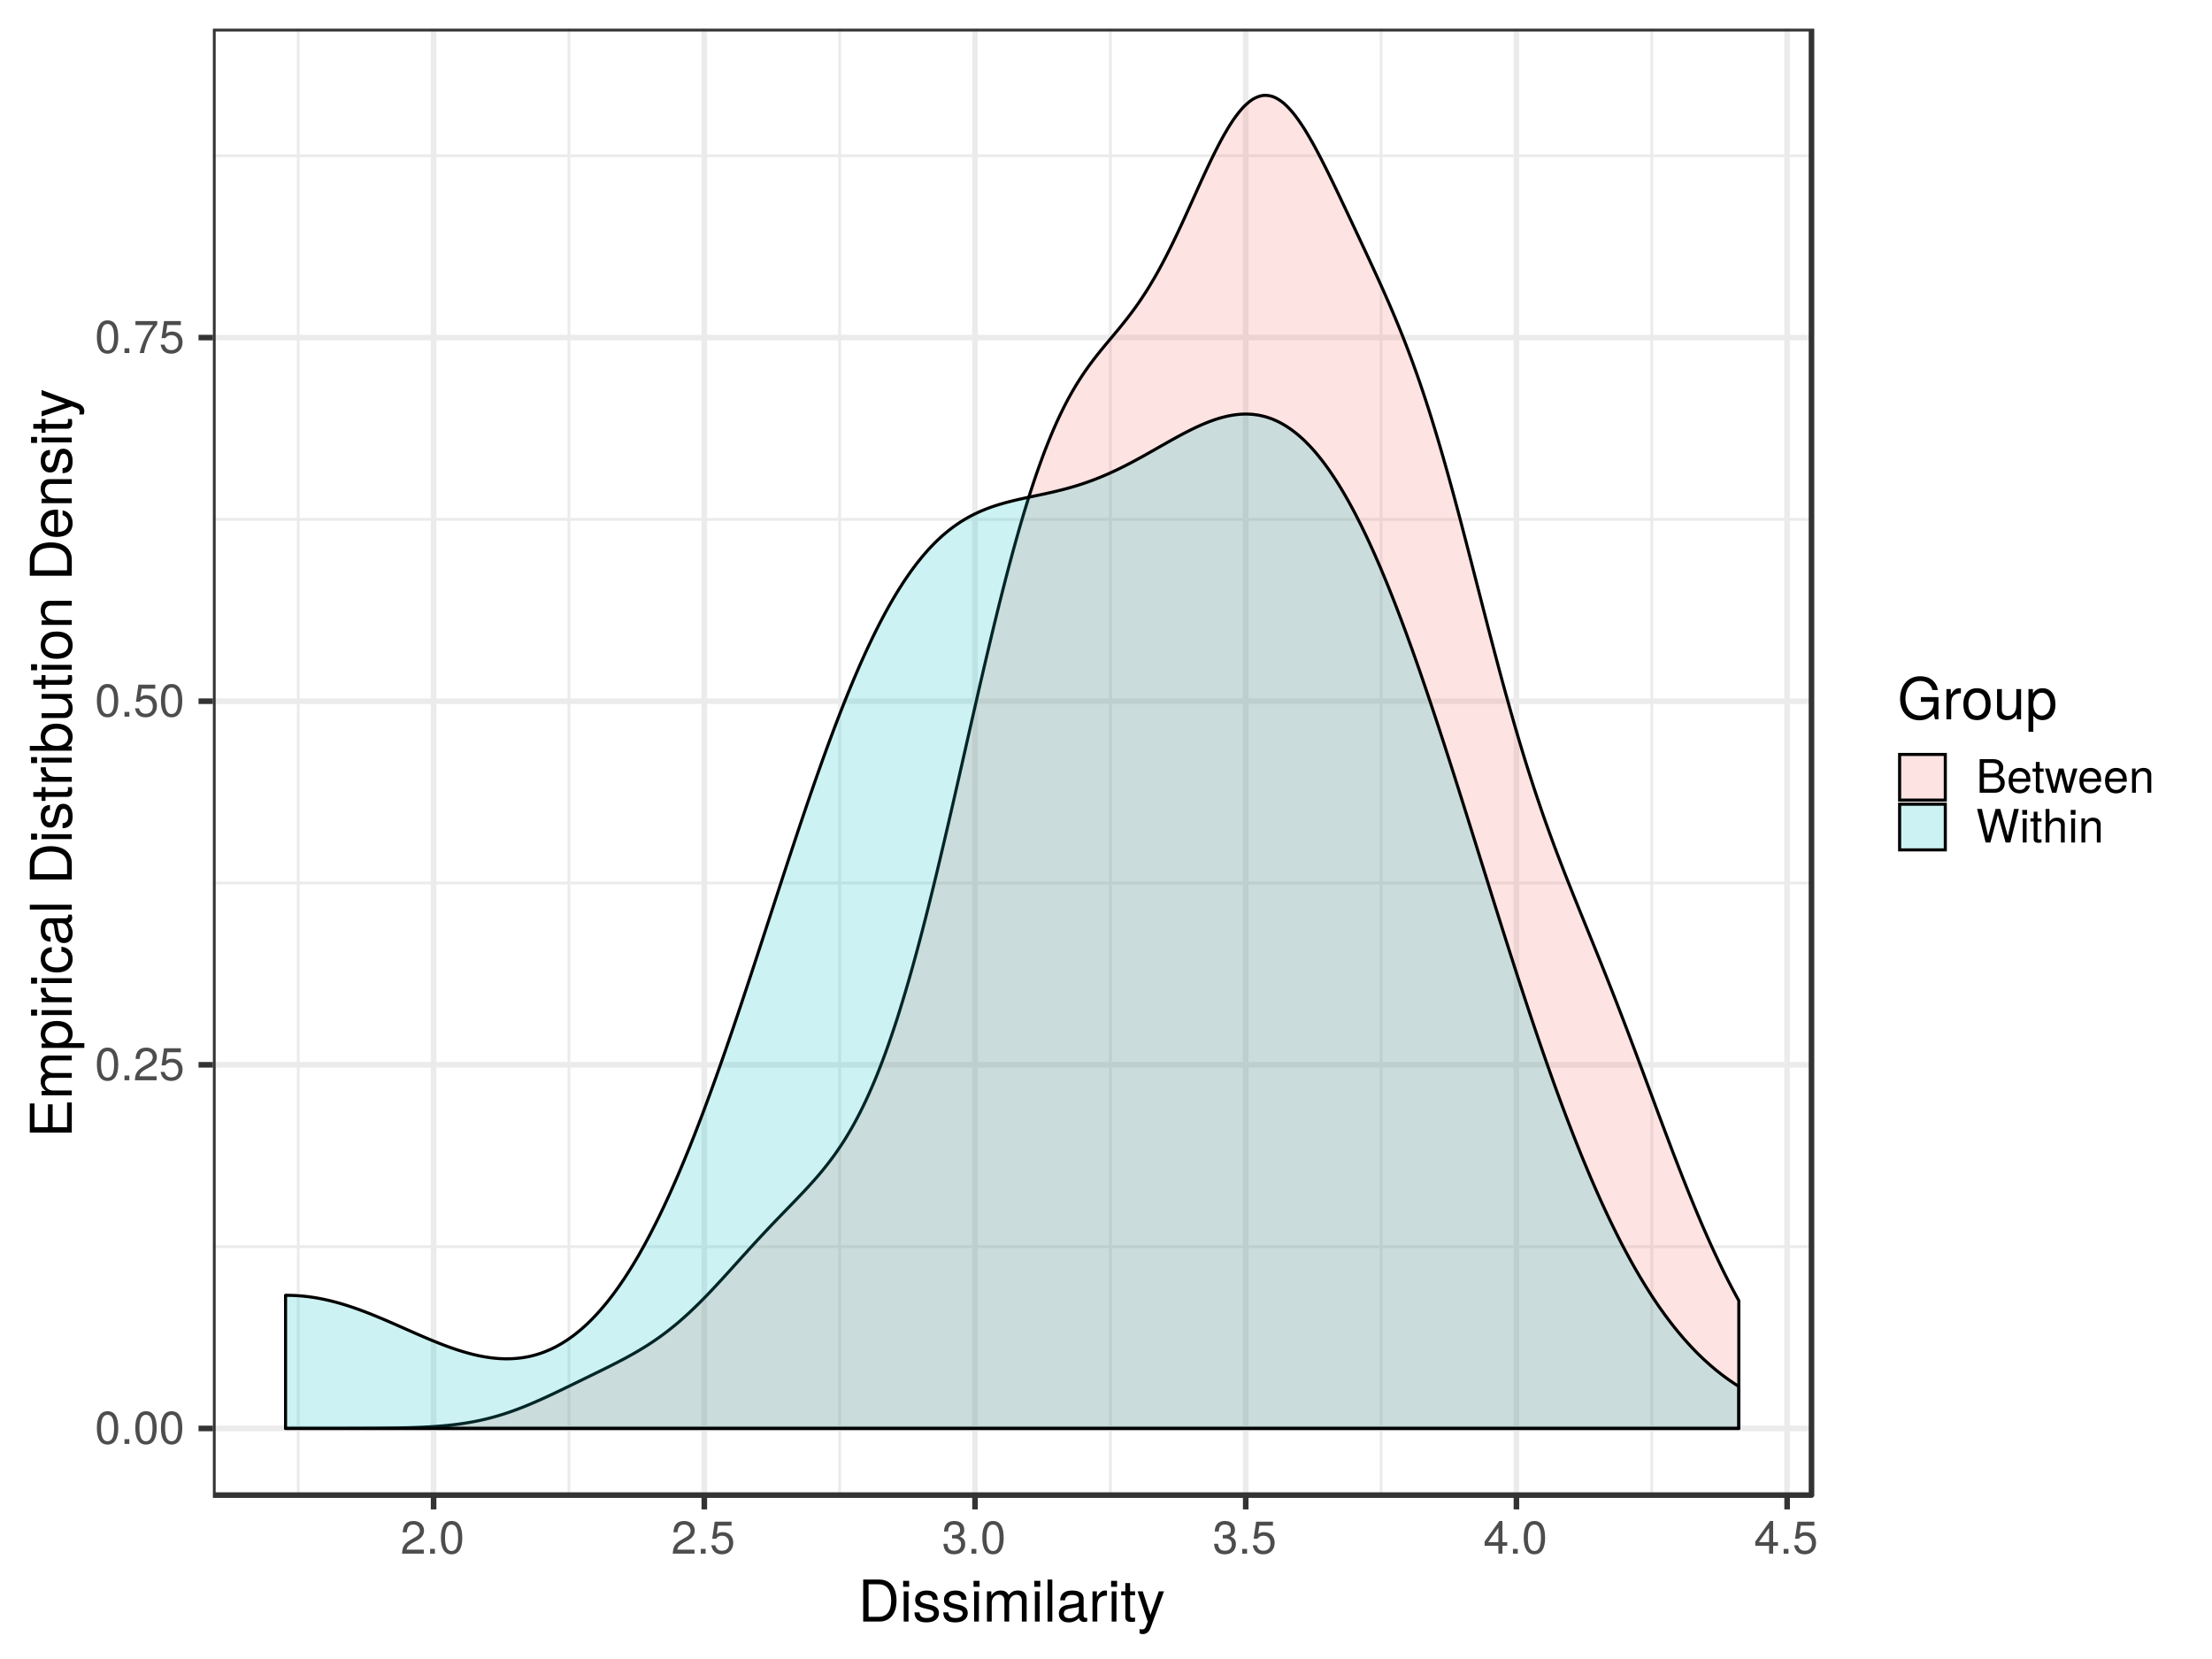 <?xml version="1.0" encoding="UTF-8"?>
<svg xmlns="http://www.w3.org/2000/svg" xmlns:xlink="http://www.w3.org/1999/xlink" width="768pt" height="576pt" viewBox="0 0 768 576" version="1.1">
<defs>
<g>
<symbol overflow="visible" id="glyph0-0">
<path style="stroke:none;" d=""/>
</symbol>
<symbol overflow="visible" id="glyph0-1">
<path style="stroke:none;" d="M 8.109 -5.453 C 8.109 -9.391 6.859 -11.344 4.406 -11.344 C 1.953 -11.344 0.688 -9.359 0.688 -5.547 C 0.688 -1.734 1.969 0.234 4.406 0.234 C 6.797 0.234 8.109 -1.734 8.109 -5.453 Z M 6.672 -5.578 C 6.672 -2.375 5.938 -0.922 4.375 -0.922 C 2.875 -0.922 2.125 -2.438 2.125 -5.531 C 2.125 -8.641 2.875 -10.094 4.406 -10.094 C 5.922 -10.094 6.672 -8.625 6.672 -5.578 Z M 6.672 -5.578 "/>
</symbol>
<symbol overflow="visible" id="glyph0-2">
<path style="stroke:none;" d="M 3.062 0 L 3.062 -1.656 L 1.391 -1.656 L 1.391 0 Z M 3.062 0 "/>
</symbol>
<symbol overflow="visible" id="glyph0-3">
<path style="stroke:none;" d="M 8.172 -8.016 C 8.172 -9.938 6.688 -11.344 4.547 -11.344 C 2.219 -11.344 0.875 -10.156 0.797 -7.406 L 2.203 -7.406 C 2.312 -9.312 3.109 -10.109 4.5 -10.109 C 5.781 -10.109 6.734 -9.203 6.734 -7.984 C 6.734 -7.094 6.203 -6.312 5.203 -5.75 L 3.734 -4.906 C 1.359 -3.562 0.672 -2.5 0.547 0 L 8.094 0 L 8.094 -1.391 L 2.125 -1.391 C 2.266 -2.312 2.781 -2.906 4.172 -3.734 L 5.781 -4.594 C 7.359 -5.438 8.172 -6.625 8.172 -8.016 Z M 8.172 -8.016 "/>
</symbol>
<symbol overflow="visible" id="glyph0-4">
<path style="stroke:none;" d="M 8.203 -3.766 C 8.203 -6 6.719 -7.469 4.547 -7.469 C 3.75 -7.469 3.109 -7.266 2.453 -6.781 L 2.891 -9.719 L 7.609 -9.719 L 7.609 -11.109 L 1.766 -11.109 L 0.906 -5.172 L 2.203 -5.172 C 2.859 -5.953 3.406 -6.219 4.281 -6.219 C 5.812 -6.219 6.766 -5.25 6.766 -3.562 C 6.766 -1.938 5.828 -1.016 4.281 -1.016 C 3.062 -1.016 2.297 -1.625 1.969 -2.906 L 0.562 -2.906 C 1.031 -0.656 2.297 0.234 4.312 0.234 C 6.609 0.234 8.203 -1.359 8.203 -3.766 Z M 8.203 -3.766 "/>
</symbol>
<symbol overflow="visible" id="glyph0-5">
<path style="stroke:none;" d="M 8.312 -9.922 L 8.312 -11.109 L 0.734 -11.109 L 0.734 -9.719 L 6.859 -9.719 C 4.609 -6.859 3.016 -3.547 2.203 0 L 3.719 0 C 4.344 -3.656 5.938 -7.094 8.312 -9.922 Z M 8.312 -9.922 "/>
</symbol>
<symbol overflow="visible" id="glyph0-6">
<path style="stroke:none;" d="M 8.094 -3.297 C 8.094 -4.672 7.531 -5.469 6.172 -5.938 C 7.234 -6.359 7.766 -7.094 7.766 -8.219 C 7.766 -10.172 6.469 -11.344 4.297 -11.344 C 2.016 -11.344 0.797 -10.094 0.75 -7.688 L 2.156 -7.688 C 2.188 -9.359 2.875 -10.109 4.312 -10.109 C 5.562 -10.109 6.312 -9.375 6.312 -8.172 C 6.312 -6.953 5.797 -6.469 3.531 -6.469 L 3.531 -5.281 L 4.297 -5.281 C 5.859 -5.281 6.656 -4.547 6.656 -3.281 C 6.656 -1.859 5.781 -1.016 4.297 -1.016 C 2.766 -1.016 2.016 -1.781 1.922 -3.422 L 0.516 -3.422 C 0.688 -0.891 1.938 0.234 4.25 0.234 C 6.594 0.234 8.094 -1.156 8.094 -3.297 Z M 8.094 -3.297 "/>
</symbol>
<symbol overflow="visible" id="glyph0-7">
<path style="stroke:none;" d="M 8.312 -2.719 L 8.312 -3.984 L 6.641 -3.984 L 6.641 -11.344 L 5.594 -11.344 L 0.453 -4.203 L 0.453 -2.719 L 5.234 -2.719 L 5.234 0 L 6.641 0 L 6.641 -2.719 Z M 5.234 -3.984 L 1.688 -3.984 L 5.234 -8.938 Z M 5.234 -3.984 "/>
</symbol>
<symbol overflow="visible" id="glyph0-8">
<path style="stroke:none;" d="M 9.969 -3.328 C 9.969 -4.734 9.328 -5.578 7.844 -6.156 C 8.891 -6.656 9.453 -7.516 9.453 -8.703 C 9.453 -10.406 8.203 -11.656 6 -11.656 L 1.266 -11.656 L 1.266 0 L 6.531 0 C 8.625 0 9.969 -1.406 9.969 -3.328 Z M 7.969 -8.5 C 7.969 -7.312 7.281 -6.641 5.625 -6.641 L 2.75 -6.641 L 2.75 -10.359 L 5.625 -10.359 C 7.281 -10.359 7.969 -9.688 7.969 -8.5 Z M 8.484 -3.312 C 8.484 -2.188 7.797 -1.312 6.391 -1.312 L 2.75 -1.312 L 2.75 -5.328 L 6.391 -5.328 C 7.797 -5.328 8.484 -4.453 8.484 -3.312 Z M 8.484 -3.312 "/>
</symbol>
<symbol overflow="visible" id="glyph0-9">
<path style="stroke:none;" d="M 8.203 -3.812 C 8.203 -5.031 8.109 -5.797 7.875 -6.422 C 7.328 -7.797 6.047 -8.625 4.484 -8.625 C 2.141 -8.625 0.641 -6.891 0.641 -4.141 C 0.641 -1.391 2.094 0.234 4.453 0.234 C 6.375 0.234 7.703 -0.844 8.031 -2.547 L 6.688 -2.547 C 6.312 -1.438 5.562 -0.984 4.5 -0.984 C 3.109 -0.984 2.062 -1.891 2.031 -3.812 Z M 6.781 -4.984 C 6.781 -4.984 6.781 -4.922 6.766 -4.891 L 2.062 -4.891 C 2.172 -6.391 3.125 -7.391 4.469 -7.391 C 5.781 -7.391 6.781 -6.297 6.781 -4.984 Z M 6.781 -4.984 "/>
</symbol>
<symbol overflow="visible" id="glyph0-10">
<path style="stroke:none;" d="M 4.062 0 L 4.062 -1.125 C 3.891 -1.078 3.688 -1.062 3.422 -1.062 C 2.844 -1.062 2.688 -1.219 2.688 -1.812 L 2.688 -7.297 L 4.062 -7.297 L 4.062 -8.391 L 2.688 -8.391 L 2.688 -10.688 L 1.359 -10.688 L 1.359 -8.391 L 0.219 -8.391 L 0.219 -7.297 L 1.359 -7.297 L 1.359 -1.219 C 1.359 -0.375 1.938 0.109 2.969 0.109 C 3.297 0.109 3.609 0.078 4.062 0 Z M 4.062 0 "/>
</symbol>
<symbol overflow="visible" id="glyph0-11">
<path style="stroke:none;" d="M 11.328 -8.391 L 9.828 -8.391 L 8.156 -1.859 L 6.516 -8.391 L 4.875 -8.391 L 3.281 -1.859 L 1.562 -8.391 L 0.094 -8.391 L 2.531 0 L 4.031 0 L 5.641 -6.578 L 7.344 0 L 8.859 0 Z M 11.328 -8.391 "/>
</symbol>
<symbol overflow="visible" id="glyph0-12">
<path style="stroke:none;" d="M 7.797 0 L 7.797 -6.344 C 7.797 -7.734 6.75 -8.625 5.141 -8.625 C 3.891 -8.625 3.094 -8.141 2.359 -6.969 L 2.359 -8.391 L 1.125 -8.391 L 1.125 0 L 2.453 0 L 2.453 -4.625 C 2.453 -6.344 3.375 -7.453 4.734 -7.453 C 5.797 -7.453 6.469 -6.812 6.469 -5.812 L 6.469 0 Z M 7.797 0 "/>
</symbol>
<symbol overflow="visible" id="glyph0-13">
<path style="stroke:none;" d="M 14.859 -11.656 L 13.203 -11.656 L 11.062 -2.188 L 8.406 -11.656 L 6.797 -11.656 L 4.203 -2.188 L 2.016 -11.656 L 0.359 -11.656 L 3.344 0 L 4.969 0 L 7.578 -9.578 L 10.266 0 L 11.906 0 Z M 14.859 -11.656 "/>
</symbol>
<symbol overflow="visible" id="glyph0-14">
<path style="stroke:none;" d="M 2.453 0 L 2.453 -8.391 L 1.125 -8.391 L 1.125 0 Z M 2.625 -9.641 L 2.625 -11.312 L 0.953 -11.312 L 0.953 -9.641 Z M 2.625 -9.641 "/>
</symbol>
<symbol overflow="visible" id="glyph0-15">
<path style="stroke:none;" d="M 7.781 0 L 7.781 -6.344 C 7.781 -7.75 6.766 -8.625 5.141 -8.625 C 3.953 -8.625 3.234 -8.25 2.453 -7.234 L 2.453 -11.656 L 1.125 -11.656 L 1.125 0 L 2.453 0 L 2.453 -4.625 C 2.453 -6.344 3.344 -7.453 4.719 -7.453 C 5.656 -7.453 6.453 -6.906 6.453 -5.812 L 6.453 0 Z M 7.781 0 "/>
</symbol>
<symbol overflow="visible" id="glyph1-0">
<path style="stroke:none;" d=""/>
</symbol>
<symbol overflow="visible" id="glyph1-1">
<path style="stroke:none;" d="M 13.344 -7.297 C 13.344 -11.812 11.094 -14.578 7.406 -14.578 L 1.781 -14.578 L 1.781 0 L 7.406 0 C 11.078 0 13.344 -2.766 13.344 -7.297 Z M 11.484 -7.281 C 11.484 -3.594 9.953 -1.641 7.078 -1.641 L 3.641 -1.641 L 3.641 -12.938 L 7.078 -12.938 C 9.953 -12.938 11.484 -11 11.484 -7.281 Z M 11.484 -7.281 "/>
</symbol>
<symbol overflow="visible" id="glyph1-2">
<path style="stroke:none;" d="M 3.062 0 L 3.062 -10.484 L 1.406 -10.484 L 1.406 0 Z M 3.281 -12.062 L 3.281 -14.141 L 1.203 -14.141 L 1.203 -12.062 Z M 3.281 -12.062 "/>
</symbol>
<symbol overflow="visible" id="glyph1-3">
<path style="stroke:none;" d="M 9.188 -2.938 C 9.188 -4.5 8.297 -5.281 6.219 -5.781 L 4.625 -6.156 C 3.266 -6.484 2.688 -6.922 2.688 -7.656 C 2.688 -8.625 3.547 -9.234 4.906 -9.234 C 6.234 -9.234 6.953 -8.656 7 -7.562 L 8.766 -7.562 C 8.734 -9.625 7.375 -10.781 4.953 -10.781 C 2.516 -10.781 0.938 -9.516 0.938 -7.578 C 0.938 -5.938 1.781 -5.156 4.266 -4.562 L 5.812 -4.188 C 6.984 -3.906 7.438 -3.562 7.438 -2.797 C 7.438 -1.812 6.453 -1.234 5 -1.234 C 3.5 -1.234 2.656 -1.594 2.438 -3.203 L 0.688 -3.203 C 0.766 -0.781 2.125 0.297 4.859 0.297 C 7.5 0.297 9.188 -0.922 9.188 -2.938 Z M 9.188 -2.938 "/>
</symbol>
<symbol overflow="visible" id="glyph1-4">
<path style="stroke:none;" d="M 15.203 0 L 15.203 -7.859 C 15.203 -9.734 14.156 -10.781 12.203 -10.781 C 10.797 -10.781 9.953 -10.359 8.984 -9.188 C 8.359 -10.297 7.516 -10.781 6.156 -10.781 C 4.766 -10.781 3.844 -10.266 2.938 -9 L 2.938 -10.484 L 1.422 -10.484 L 1.422 0 L 3.078 0 L 3.078 -6.578 C 3.078 -8.094 4.188 -9.312 5.547 -9.312 C 6.781 -9.312 7.484 -8.562 7.484 -7.219 L 7.484 0 L 9.141 0 L 9.141 -6.578 C 9.141 -8.094 10.266 -9.312 11.625 -9.312 C 12.844 -9.312 13.547 -8.547 13.547 -7.219 L 13.547 0 Z M 15.203 0 "/>
</symbol>
<symbol overflow="visible" id="glyph1-5">
<path style="stroke:none;" d="M 3.016 0 L 3.016 -14.578 L 1.359 -14.578 L 1.359 0 Z M 3.016 0 "/>
</symbol>
<symbol overflow="visible" id="glyph1-6">
<path style="stroke:none;" d="M 10.703 -0.047 L 10.703 -1.297 C 10.516 -1.266 10.438 -1.266 10.344 -1.266 C 9.766 -1.266 9.438 -1.562 9.438 -2.078 L 9.438 -7.922 C 9.438 -9.781 8.078 -10.781 5.5 -10.781 C 2.953 -10.781 1.406 -9.797 1.297 -7.375 L 2.984 -7.375 C 3.125 -8.656 3.875 -9.234 5.438 -9.234 C 6.938 -9.234 7.781 -8.688 7.781 -7.688 L 7.781 -7.234 C 7.781 -6.547 7.359 -6.234 6.047 -6.078 C 3.688 -5.781 3.312 -5.703 2.688 -5.438 C 1.453 -4.938 0.844 -4 0.844 -2.719 C 0.844 -0.812 2.156 0.297 4.281 0.297 C 5.625 0.297 6.922 -0.266 7.844 -1.234 C 8.016 -0.438 8.734 0.141 9.562 0.141 C 9.906 0.141 10.156 0.094 10.703 -0.047 Z M 7.781 -3.625 C 7.781 -2.125 6.266 -1.156 4.641 -1.156 C 3.344 -1.156 2.578 -1.625 2.578 -2.766 C 2.578 -3.859 3.312 -4.344 5.094 -4.594 C 6.859 -4.844 7.219 -4.922 7.781 -5.188 Z M 7.781 -3.625 "/>
</symbol>
<symbol overflow="visible" id="glyph1-7">
<path style="stroke:none;" d="M 6.422 -9.016 L 6.422 -10.719 C 6.141 -10.766 6 -10.781 5.781 -10.781 C 4.703 -10.781 3.875 -10.141 2.922 -8.578 L 2.922 -10.484 L 1.406 -10.484 L 1.406 0 L 3.062 0 L 3.062 -5.438 C 3.062 -7.797 3.844 -8.984 6.422 -9.016 Z M 6.422 -9.016 "/>
</symbol>
<symbol overflow="visible" id="glyph1-8">
<path style="stroke:none;" d="M 5.078 0 L 5.078 -1.406 C 4.859 -1.344 4.594 -1.312 4.281 -1.312 C 3.562 -1.312 3.359 -1.516 3.359 -2.266 L 3.359 -9.125 L 5.078 -9.125 L 5.078 -10.484 L 3.359 -10.484 L 3.359 -13.359 L 1.703 -13.359 L 1.703 -10.484 L 0.281 -10.484 L 0.281 -9.125 L 1.703 -9.125 L 1.703 -1.516 C 1.703 -0.453 2.422 0.141 3.719 0.141 C 4.125 0.141 4.516 0.094 5.078 0 Z M 5.078 0 "/>
</symbol>
<symbol overflow="visible" id="glyph1-9">
<path style="stroke:none;" d="M 9.562 -10.484 L 7.766 -10.484 L 4.859 -2.312 L 2.188 -10.484 L 0.406 -10.484 L 3.938 0.047 L 3.297 1.703 C 3.016 2.438 2.688 2.719 1.953 2.719 C 1.719 2.719 1.438 2.688 1.078 2.594 L 1.078 4.094 C 1.422 4.281 1.766 4.359 2.203 4.359 C 3.375 4.359 4.344 3.703 4.906 2.203 Z M 9.562 -10.484 "/>
</symbol>
<symbol overflow="visible" id="glyph1-10">
<path style="stroke:none;" d="M 14.188 0 L 14.188 -7.703 L 8.094 -7.703 L 8.094 -6.062 L 12.547 -6.062 L 12.547 -5.656 C 12.547 -3.062 10.625 -1.281 7.953 -1.281 C 4.656 -1.281 2.734 -3.688 2.734 -7.234 C 2.734 -10.812 4.781 -13.297 7.859 -13.297 C 10.078 -13.297 11.688 -12.047 12.078 -10.156 L 13.984 -10.156 C 13.453 -13.125 11.219 -14.938 7.875 -14.938 C 3.422 -14.938 0.875 -11.5 0.875 -7.141 C 0.875 -2.656 3.625 0.359 7.562 0.359 C 9.547 0.359 11.125 -0.344 12.547 -1.922 L 13 0 Z M 14.188 0 "/>
</symbol>
<symbol overflow="visible" id="glyph1-11">
<path style="stroke:none;" d="M 10.203 -5.156 C 10.203 -8.781 8.453 -10.781 5.438 -10.781 C 2.5 -10.781 0.719 -8.766 0.719 -5.234 C 0.719 -1.719 2.484 0.297 5.453 0.297 C 8.406 0.297 10.203 -1.719 10.203 -5.156 Z M 8.453 -5.188 C 8.453 -2.719 7.297 -1.234 5.453 -1.234 C 3.594 -1.234 2.453 -2.703 2.453 -5.234 C 2.453 -7.766 3.594 -9.234 5.453 -9.234 C 7.344 -9.234 8.453 -7.781 8.453 -5.188 Z M 8.453 -5.188 "/>
</symbol>
<symbol overflow="visible" id="glyph1-12">
<path style="stroke:none;" d="M 9.641 0 L 9.641 -10.484 L 7.984 -10.484 L 7.984 -4.703 C 7.984 -2.562 6.859 -1.156 5.125 -1.156 C 3.797 -1.156 2.953 -1.953 2.953 -3.219 L 2.953 -10.484 L 1.297 -10.484 L 1.297 -2.562 C 1.297 -0.812 2.594 0.297 4.641 0.297 C 6.188 0.297 7.156 -0.234 8.141 -1.625 L 8.141 0 Z M 9.641 0 "/>
</symbol>
<symbol overflow="visible" id="glyph1-13">
<path style="stroke:none;" d="M 10.453 -5.141 C 10.453 -8.656 8.734 -10.781 5.953 -10.781 C 4.547 -10.781 3.406 -10.141 2.625 -8.906 L 2.625 -10.484 L 1.094 -10.484 L 1.094 4.359 L 2.766 4.359 L 2.766 -1.266 C 3.641 -0.188 4.625 0.297 5.984 0.297 C 8.688 0.297 10.453 -1.797 10.453 -5.141 Z M 8.719 -5.188 C 8.719 -2.797 7.5 -1.266 5.688 -1.266 C 3.922 -1.266 2.766 -2.703 2.766 -5.156 C 2.766 -7.625 3.922 -9.219 5.688 -9.219 C 7.516 -9.219 8.719 -7.688 8.719 -5.188 Z M 8.719 -5.188 "/>
</symbol>
<symbol overflow="visible" id="glyph2-0">
<path style="stroke:none;" d=""/>
</symbol>
<symbol overflow="visible" id="glyph2-1">
<path style="stroke:none;" d="M 0 -12.266 L -1.641 -12.266 L -1.641 -3.656 L -6.641 -3.656 L -6.641 -11.594 L -8.281 -11.594 L -8.281 -3.656 L -12.938 -3.656 L -12.938 -11.906 L -14.578 -11.906 L -14.578 -1.797 L 0 -1.797 Z M 0 -12.266 "/>
</symbol>
<symbol overflow="visible" id="glyph2-2">
<path style="stroke:none;" d="M 0 -15.203 L -7.859 -15.203 C -9.734 -15.203 -10.781 -14.156 -10.781 -12.203 C -10.781 -10.797 -10.359 -9.953 -9.188 -8.984 C -10.297 -8.359 -10.781 -7.516 -10.781 -6.156 C -10.781 -4.766 -10.266 -3.844 -9 -2.938 L -10.484 -2.938 L -10.484 -1.422 L 0 -1.422 L 0 -3.078 L -6.578 -3.078 C -8.094 -3.078 -9.312 -4.188 -9.312 -5.547 C -9.312 -6.781 -8.562 -7.484 -7.219 -7.484 L 0 -7.484 L 0 -9.141 L -6.578 -9.141 C -8.094 -9.141 -9.312 -10.266 -9.312 -11.625 C -9.312 -12.844 -8.547 -13.547 -7.219 -13.547 L 0 -13.547 Z M 0 -15.203 "/>
</symbol>
<symbol overflow="visible" id="glyph2-3">
<path style="stroke:none;" d="M -5.141 -10.453 C -8.656 -10.453 -10.781 -8.734 -10.781 -5.953 C -10.781 -4.547 -10.141 -3.406 -8.906 -2.625 L -10.484 -2.625 L -10.484 -1.094 L 4.359 -1.094 L 4.359 -2.766 L -1.266 -2.766 C -0.188 -3.641 0.297 -4.625 0.297 -5.984 C 0.297 -8.688 -1.797 -10.453 -5.141 -10.453 Z M -5.188 -8.719 C -2.797 -8.719 -1.266 -7.5 -1.266 -5.688 C -1.266 -3.922 -2.703 -2.766 -5.156 -2.766 C -7.625 -2.766 -9.219 -3.922 -9.219 -5.688 C -9.219 -7.516 -7.688 -8.719 -5.188 -8.719 Z M -5.188 -8.719 "/>
</symbol>
<symbol overflow="visible" id="glyph2-4">
<path style="stroke:none;" d="M 0 -3.062 L -10.484 -3.062 L -10.484 -1.406 L 0 -1.406 Z M -12.062 -3.281 L -14.141 -3.281 L -14.141 -1.203 L -12.062 -1.203 Z M -12.062 -3.281 "/>
</symbol>
<symbol overflow="visible" id="glyph2-5">
<path style="stroke:none;" d="M -9.016 -6.422 L -10.719 -6.422 C -10.766 -6.141 -10.781 -6 -10.781 -5.781 C -10.781 -4.703 -10.141 -3.875 -8.578 -2.922 L -10.484 -2.922 L -10.484 -1.406 L 0 -1.406 L 0 -3.062 L -5.438 -3.062 C -7.797 -3.062 -8.984 -3.844 -9.016 -6.422 Z M -9.016 -6.422 "/>
</symbol>
<symbol overflow="visible" id="glyph2-6">
<path style="stroke:none;" d="M -3.594 -9.547 L -3.594 -7.859 C -1.922 -7.578 -1.234 -6.719 -1.234 -5.297 C -1.234 -3.453 -2.656 -2.359 -5.141 -2.359 C -7.766 -2.359 -9.234 -3.438 -9.234 -5.266 C -9.234 -6.656 -8.422 -7.547 -6.953 -7.734 L -6.953 -9.422 C -9.516 -9.219 -10.781 -7.625 -10.781 -5.281 C -10.781 -2.453 -8.625 -0.625 -5.141 -0.625 C -1.766 -0.625 0.297 -2.422 0.297 -5.266 C 0.297 -7.766 -1.203 -9.344 -3.594 -9.547 Z M -3.594 -9.547 "/>
</symbol>
<symbol overflow="visible" id="glyph2-7">
<path style="stroke:none;" d="M -0.047 -10.703 L -1.297 -10.703 C -1.266 -10.516 -1.266 -10.438 -1.266 -10.344 C -1.266 -9.766 -1.562 -9.438 -2.078 -9.438 L -7.922 -9.438 C -9.781 -9.438 -10.781 -8.078 -10.781 -5.5 C -10.781 -2.953 -9.797 -1.406 -7.375 -1.297 L -7.375 -2.984 C -8.656 -3.125 -9.234 -3.875 -9.234 -5.438 C -9.234 -6.938 -8.688 -7.781 -7.688 -7.781 L -7.234 -7.781 C -6.547 -7.781 -6.234 -7.359 -6.078 -6.047 C -5.781 -3.688 -5.703 -3.312 -5.438 -2.688 C -4.938 -1.453 -4 -0.844 -2.719 -0.844 C -0.812 -0.844 0.297 -2.156 0.297 -4.281 C 0.297 -5.625 -0.266 -6.922 -1.234 -7.844 C -0.438 -8.016 0.141 -8.734 0.141 -9.562 C 0.141 -9.906 0.094 -10.156 -0.047 -10.703 Z M -3.625 -7.781 C -2.125 -7.781 -1.156 -6.266 -1.156 -4.641 C -1.156 -3.344 -1.625 -2.578 -2.766 -2.578 C -3.859 -2.578 -4.344 -3.312 -4.594 -5.094 C -4.844 -6.859 -4.922 -7.219 -5.188 -7.781 Z M -3.625 -7.781 "/>
</symbol>
<symbol overflow="visible" id="glyph2-8">
<path style="stroke:none;" d="M 0 -3.016 L -14.578 -3.016 L -14.578 -1.359 L 0 -1.359 Z M 0 -3.016 "/>
</symbol>
<symbol overflow="visible" id="glyph2-9">
<path style="stroke:none;" d=""/>
</symbol>
<symbol overflow="visible" id="glyph2-10">
<path style="stroke:none;" d="M -7.297 -13.344 C -11.812 -13.344 -14.578 -11.094 -14.578 -7.406 L -14.578 -1.781 L 0 -1.781 L 0 -7.406 C 0 -11.078 -2.766 -13.344 -7.297 -13.344 Z M -7.281 -11.484 C -3.594 -11.484 -1.641 -9.953 -1.641 -7.078 L -1.641 -3.641 L -12.938 -3.641 L -12.938 -7.078 C -12.938 -9.953 -11 -11.484 -7.281 -11.484 Z M -7.281 -11.484 "/>
</symbol>
<symbol overflow="visible" id="glyph2-11">
<path style="stroke:none;" d="M -2.938 -9.188 C -4.5 -9.188 -5.281 -8.297 -5.781 -6.219 L -6.156 -4.625 C -6.484 -3.266 -6.922 -2.688 -7.656 -2.688 C -8.625 -2.688 -9.234 -3.547 -9.234 -4.906 C -9.234 -6.234 -8.656 -6.953 -7.562 -7 L -7.562 -8.766 C -9.625 -8.734 -10.781 -7.375 -10.781 -4.953 C -10.781 -2.516 -9.516 -0.938 -7.578 -0.938 C -5.938 -0.938 -5.156 -1.781 -4.562 -4.266 L -4.188 -5.812 C -3.906 -6.984 -3.562 -7.438 -2.797 -7.438 C -1.812 -7.438 -1.234 -6.453 -1.234 -5 C -1.234 -3.5 -1.594 -2.656 -3.203 -2.438 L -3.203 -0.688 C -0.781 -0.766 0.297 -2.125 0.297 -4.859 C 0.297 -7.5 -0.922 -9.188 -2.938 -9.188 Z M -2.938 -9.188 "/>
</symbol>
<symbol overflow="visible" id="glyph2-12">
<path style="stroke:none;" d="M 0 -5.078 L -1.406 -5.078 C -1.344 -4.859 -1.312 -4.594 -1.312 -4.281 C -1.312 -3.562 -1.516 -3.359 -2.266 -3.359 L -9.125 -3.359 L -9.125 -5.078 L -10.484 -5.078 L -10.484 -3.359 L -13.359 -3.359 L -13.359 -1.703 L -10.484 -1.703 L -10.484 -0.281 L -9.125 -0.281 L -9.125 -1.703 L -1.516 -1.703 C -0.453 -1.703 0.141 -2.422 0.141 -3.719 C 0.141 -4.125 0.094 -4.516 0 -5.078 Z M 0 -5.078 "/>
</symbol>
<symbol overflow="visible" id="glyph2-13">
<path style="stroke:none;" d="M -5.359 -10.453 C -8.766 -10.453 -10.781 -8.734 -10.781 -5.984 C -10.781 -4.547 -10.234 -3.516 -9.062 -2.734 L -14.578 -2.734 L -14.578 -1.078 L 0 -1.078 L 0 -2.578 L -1.5 -2.578 C -0.281 -3.375 0.297 -4.438 0.297 -5.906 C 0.297 -8.656 -1.953 -10.453 -5.359 -10.453 Z M -5.266 -8.719 C -2.875 -8.719 -1.266 -7.484 -1.266 -5.656 C -1.266 -3.906 -2.859 -2.734 -5.234 -2.734 C -7.703 -2.734 -9.297 -3.906 -9.219 -5.656 C -9.219 -7.516 -7.594 -8.719 -5.266 -8.719 Z M -5.266 -8.719 "/>
</symbol>
<symbol overflow="visible" id="glyph2-14">
<path style="stroke:none;" d="M 0 -9.641 L -10.484 -9.641 L -10.484 -7.984 L -4.703 -7.984 C -2.562 -7.984 -1.156 -6.859 -1.156 -5.125 C -1.156 -3.797 -1.953 -2.953 -3.219 -2.953 L -10.484 -2.953 L -10.484 -1.297 L -2.562 -1.297 C -0.812 -1.297 0.297 -2.594 0.297 -4.641 C 0.297 -6.188 -0.234 -7.156 -1.625 -8.141 L 0 -8.141 Z M 0 -9.641 "/>
</symbol>
<symbol overflow="visible" id="glyph2-15">
<path style="stroke:none;" d="M -5.156 -10.203 C -8.781 -10.203 -10.781 -8.453 -10.781 -5.438 C -10.781 -2.5 -8.766 -0.719 -5.234 -0.719 C -1.719 -0.719 0.297 -2.484 0.297 -5.453 C 0.297 -8.406 -1.719 -10.203 -5.156 -10.203 Z M -5.188 -8.453 C -2.719 -8.453 -1.234 -7.297 -1.234 -5.453 C -1.234 -3.594 -2.703 -2.453 -5.234 -2.453 C -7.766 -2.453 -9.234 -3.594 -9.234 -5.453 C -9.234 -7.344 -7.781 -8.453 -5.188 -8.453 Z M -5.188 -8.453 "/>
</symbol>
<symbol overflow="visible" id="glyph2-16">
<path style="stroke:none;" d="M 0 -9.734 L -7.922 -9.734 C -9.656 -9.734 -10.781 -8.438 -10.781 -6.422 C -10.781 -4.859 -10.188 -3.859 -8.719 -2.938 L -10.484 -2.938 L -10.484 -1.406 L 0 -1.406 L 0 -3.062 L -5.781 -3.062 C -7.922 -3.062 -9.312 -4.219 -9.312 -5.922 C -9.312 -7.234 -8.516 -8.078 -7.266 -8.078 L 0 -8.078 Z M 0 -9.734 "/>
</symbol>
<symbol overflow="visible" id="glyph2-17">
<path style="stroke:none;" d="M -4.766 -10.266 C -6.281 -10.266 -7.234 -10.141 -8.016 -9.844 C -9.734 -9.156 -10.781 -7.562 -10.781 -5.594 C -10.781 -2.688 -8.625 -0.797 -5.188 -0.797 C -1.734 -0.797 0.297 -2.625 0.297 -5.562 C 0.297 -7.953 -1.062 -9.625 -3.188 -10.047 L -3.188 -8.359 C -1.797 -7.906 -1.234 -6.953 -1.234 -5.625 C -1.234 -3.875 -2.359 -2.578 -4.766 -2.547 Z M -6.234 -8.484 C -6.234 -8.484 -6.156 -8.484 -6.125 -8.453 L -6.125 -2.578 C -7.984 -2.719 -9.234 -3.906 -9.234 -5.578 C -9.234 -7.219 -7.875 -8.484 -6.234 -8.484 Z M -6.234 -8.484 "/>
</symbol>
<symbol overflow="visible" id="glyph2-18">
<path style="stroke:none;" d="M -10.484 -9.562 L -10.484 -7.766 L -2.312 -4.859 L -10.484 -2.188 L -10.484 -0.406 L 0.047 -3.938 L 1.703 -3.297 C 2.438 -3.016 2.719 -2.688 2.719 -1.953 C 2.719 -1.719 2.688 -1.438 2.594 -1.078 L 4.094 -1.078 C 4.281 -1.422 4.359 -1.766 4.359 -2.203 C 4.359 -3.375 3.703 -4.344 2.203 -4.906 Z M -10.484 -9.562 "/>
</symbol>
</g>
<clipPath id="clip1">
  <path d="M 73.91 9.961 L 629 9.961 L 629 520 L 73.91 520 Z M 73.91 9.961 "/>
</clipPath>
<clipPath id="clip2">
  <path d="M 73.91 432 L 629.945 432 L 629.945 434 L 73.91 434 Z M 73.91 432 "/>
</clipPath>
<clipPath id="clip3">
  <path d="M 73.91 306 L 629.945 306 L 629.945 308 L 73.91 308 Z M 73.91 306 "/>
</clipPath>
<clipPath id="clip4">
  <path d="M 73.91 179 L 629.945 179 L 629.945 181 L 73.91 181 Z M 73.91 179 "/>
</clipPath>
<clipPath id="clip5">
  <path d="M 73.91 53 L 629.945 53 L 629.945 55 L 73.91 55 Z M 73.91 53 "/>
</clipPath>
<clipPath id="clip6">
  <path d="M 103 9.961 L 105 9.961 L 105 520 L 103 520 Z M 103 9.961 "/>
</clipPath>
<clipPath id="clip7">
  <path d="M 197 9.961 L 199 9.961 L 199 520 L 197 520 Z M 197 9.961 "/>
</clipPath>
<clipPath id="clip8">
  <path d="M 291 9.961 L 293 9.961 L 293 520 L 291 520 Z M 291 9.961 "/>
</clipPath>
<clipPath id="clip9">
  <path d="M 385 9.961 L 387 9.961 L 387 520 L 385 520 Z M 385 9.961 "/>
</clipPath>
<clipPath id="clip10">
  <path d="M 479 9.961 L 480 9.961 L 480 520 L 479 520 Z M 479 9.961 "/>
</clipPath>
<clipPath id="clip11">
  <path d="M 573 9.961 L 574 9.961 L 574 520 L 573 520 Z M 573 9.961 "/>
</clipPath>
<clipPath id="clip12">
  <path d="M 73.91 494 L 629.945 494 L 629.945 497 L 73.91 497 Z M 73.91 494 "/>
</clipPath>
<clipPath id="clip13">
  <path d="M 73.91 368 L 629.945 368 L 629.945 371 L 73.91 371 Z M 73.91 368 "/>
</clipPath>
<clipPath id="clip14">
  <path d="M 73.91 242 L 629.945 242 L 629.945 245 L 73.91 245 Z M 73.91 242 "/>
</clipPath>
<clipPath id="clip15">
  <path d="M 73.91 116 L 629.945 116 L 629.945 119 L 73.91 119 Z M 73.91 116 "/>
</clipPath>
<clipPath id="clip16">
  <path d="M 149 9.961 L 152 9.961 L 152 520.09 L 149 520.09 Z M 149 9.961 "/>
</clipPath>
<clipPath id="clip17">
  <path d="M 243 9.961 L 246 9.961 L 246 520.09 L 243 520.09 Z M 243 9.961 "/>
</clipPath>
<clipPath id="clip18">
  <path d="M 337 9.961 L 340 9.961 L 340 520.09 L 337 520.09 Z M 337 9.961 "/>
</clipPath>
<clipPath id="clip19">
  <path d="M 431 9.961 L 434 9.961 L 434 520.09 L 431 520.09 Z M 431 9.961 "/>
</clipPath>
<clipPath id="clip20">
  <path d="M 525 9.961 L 528 9.961 L 528 520.09 L 525 520.09 Z M 525 9.961 "/>
</clipPath>
<clipPath id="clip21">
  <path d="M 619 9.961 L 622 9.961 L 622 520.09 L 619 520.09 Z M 619 9.961 "/>
</clipPath>
<clipPath id="clip22">
  <path d="M 73.91 9.961 L 629.945 9.961 L 629.945 520.09 L 73.91 520.09 Z M 73.91 9.961 "/>
</clipPath>
</defs>
<g id="surface5747">
<rect x="0" y="0" width="768" height="576" style="fill:rgb(100%,100%,100%);fill-opacity:1;stroke:none;"/>
<rect x="0" y="0" width="768" height="576" style="fill:rgb(100%,100%,100%);fill-opacity:1;stroke:none;"/>
<path style="fill:none;stroke-width:1.94;stroke-linecap:round;stroke-linejoin:round;stroke:rgb(100%,100%,100%);stroke-opacity:1;stroke-miterlimit:10;" d="M 0 576 L 768 576 L 768 0 L 0 0 Z M 0 576 "/>
<g clip-path="url(#clip1)" clip-rule="nonzero">
<path style=" stroke:none;fill-rule:nonzero;fill:rgb(100%,100%,100%);fill-opacity:1;" d="M 73.91 519.09 L 628.945 519.09 L 628.945 9.961 L 73.91 9.961 Z M 73.91 519.09 "/>
</g>
<g clip-path="url(#clip2)" clip-rule="nonzero">
<path style="fill:none;stroke-width:0.97;stroke-linecap:butt;stroke-linejoin:round;stroke:rgb(92.157%,92.157%,92.157%);stroke-opacity:1;stroke-miterlimit:10;" d="M 73.91 432.824 L 628.945 432.824 "/>
</g>
<g clip-path="url(#clip3)" clip-rule="nonzero">
<path style="fill:none;stroke-width:0.97;stroke-linecap:butt;stroke-linejoin:round;stroke:rgb(92.157%,92.157%,92.157%);stroke-opacity:1;stroke-miterlimit:10;" d="M 73.91 306.578 L 628.945 306.578 "/>
</g>
<g clip-path="url(#clip4)" clip-rule="nonzero">
<path style="fill:none;stroke-width:0.97;stroke-linecap:butt;stroke-linejoin:round;stroke:rgb(92.157%,92.157%,92.157%);stroke-opacity:1;stroke-miterlimit:10;" d="M 73.91 180.328 L 628.945 180.328 "/>
</g>
<g clip-path="url(#clip5)" clip-rule="nonzero">
<path style="fill:none;stroke-width:0.97;stroke-linecap:butt;stroke-linejoin:round;stroke:rgb(92.157%,92.157%,92.157%);stroke-opacity:1;stroke-miterlimit:10;" d="M 73.91 54.082 L 628.945 54.082 "/>
</g>
<g clip-path="url(#clip6)" clip-rule="nonzero">
<path style="fill:none;stroke-width:0.97;stroke-linecap:butt;stroke-linejoin:round;stroke:rgb(92.157%,92.157%,92.157%);stroke-opacity:1;stroke-miterlimit:10;" d="M 103.555 519.09 L 103.555 9.961 "/>
</g>
<g clip-path="url(#clip7)" clip-rule="nonzero">
<path style="fill:none;stroke-width:0.97;stroke-linecap:butt;stroke-linejoin:round;stroke:rgb(92.157%,92.157%,92.157%);stroke-opacity:1;stroke-miterlimit:10;" d="M 197.543 519.09 L 197.543 9.961 "/>
</g>
<g clip-path="url(#clip8)" clip-rule="nonzero">
<path style="fill:none;stroke-width:0.97;stroke-linecap:butt;stroke-linejoin:round;stroke:rgb(92.157%,92.157%,92.157%);stroke-opacity:1;stroke-miterlimit:10;" d="M 291.531 519.09 L 291.531 9.961 "/>
</g>
<g clip-path="url(#clip9)" clip-rule="nonzero">
<path style="fill:none;stroke-width:0.97;stroke-linecap:butt;stroke-linejoin:round;stroke:rgb(92.157%,92.157%,92.157%);stroke-opacity:1;stroke-miterlimit:10;" d="M 385.52 519.09 L 385.52 9.961 "/>
</g>
<g clip-path="url(#clip10)" clip-rule="nonzero">
<path style="fill:none;stroke-width:0.97;stroke-linecap:butt;stroke-linejoin:round;stroke:rgb(92.157%,92.157%,92.157%);stroke-opacity:1;stroke-miterlimit:10;" d="M 479.508 519.09 L 479.508 9.961 "/>
</g>
<g clip-path="url(#clip11)" clip-rule="nonzero">
<path style="fill:none;stroke-width:0.97;stroke-linecap:butt;stroke-linejoin:round;stroke:rgb(92.157%,92.157%,92.157%);stroke-opacity:1;stroke-miterlimit:10;" d="M 573.496 519.09 L 573.496 9.961 "/>
</g>
<g clip-path="url(#clip12)" clip-rule="nonzero">
<path style="fill:none;stroke-width:1.94;stroke-linecap:butt;stroke-linejoin:round;stroke:rgb(92.157%,92.157%,92.157%);stroke-opacity:1;stroke-miterlimit:10;" d="M 73.91 495.949 L 628.945 495.949 "/>
</g>
<g clip-path="url(#clip13)" clip-rule="nonzero">
<path style="fill:none;stroke-width:1.94;stroke-linecap:butt;stroke-linejoin:round;stroke:rgb(92.157%,92.157%,92.157%);stroke-opacity:1;stroke-miterlimit:10;" d="M 73.91 369.699 L 628.945 369.699 "/>
</g>
<g clip-path="url(#clip14)" clip-rule="nonzero">
<path style="fill:none;stroke-width:1.94;stroke-linecap:butt;stroke-linejoin:round;stroke:rgb(92.157%,92.157%,92.157%);stroke-opacity:1;stroke-miterlimit:10;" d="M 73.91 243.453 L 628.945 243.453 "/>
</g>
<g clip-path="url(#clip15)" clip-rule="nonzero">
<path style="fill:none;stroke-width:1.94;stroke-linecap:butt;stroke-linejoin:round;stroke:rgb(92.157%,92.157%,92.157%);stroke-opacity:1;stroke-miterlimit:10;" d="M 73.91 117.207 L 628.945 117.207 "/>
</g>
<g clip-path="url(#clip16)" clip-rule="nonzero">
<path style="fill:none;stroke-width:1.94;stroke-linecap:butt;stroke-linejoin:round;stroke:rgb(92.157%,92.157%,92.157%);stroke-opacity:1;stroke-miterlimit:10;" d="M 150.547 519.09 L 150.547 9.961 "/>
</g>
<g clip-path="url(#clip17)" clip-rule="nonzero">
<path style="fill:none;stroke-width:1.94;stroke-linecap:butt;stroke-linejoin:round;stroke:rgb(92.157%,92.157%,92.157%);stroke-opacity:1;stroke-miterlimit:10;" d="M 244.535 519.09 L 244.535 9.961 "/>
</g>
<g clip-path="url(#clip18)" clip-rule="nonzero">
<path style="fill:none;stroke-width:1.94;stroke-linecap:butt;stroke-linejoin:round;stroke:rgb(92.157%,92.157%,92.157%);stroke-opacity:1;stroke-miterlimit:10;" d="M 338.523 519.09 L 338.523 9.961 "/>
</g>
<g clip-path="url(#clip19)" clip-rule="nonzero">
<path style="fill:none;stroke-width:1.94;stroke-linecap:butt;stroke-linejoin:round;stroke:rgb(92.157%,92.157%,92.157%);stroke-opacity:1;stroke-miterlimit:10;" d="M 432.512 519.09 L 432.512 9.961 "/>
</g>
<g clip-path="url(#clip20)" clip-rule="nonzero">
<path style="fill:none;stroke-width:1.94;stroke-linecap:butt;stroke-linejoin:round;stroke:rgb(92.157%,92.157%,92.157%);stroke-opacity:1;stroke-miterlimit:10;" d="M 526.5 519.09 L 526.5 9.961 "/>
</g>
<g clip-path="url(#clip21)" clip-rule="nonzero">
<path style="fill:none;stroke-width:1.94;stroke-linecap:butt;stroke-linejoin:round;stroke:rgb(92.157%,92.157%,92.157%);stroke-opacity:1;stroke-miterlimit:10;" d="M 620.488 519.09 L 620.488 9.961 "/>
</g>
<path style="fill-rule:nonzero;fill:rgb(97.255%,46.275%,42.745%);fill-opacity:0.2;stroke-width:1.067;stroke-linecap:round;stroke-linejoin:round;stroke:rgb(0%,0%,0%);stroke-opacity:1;stroke-miterlimit:10;" d="M 99.141 495.945 L 112.965 495.945 L 113.949 495.941 L 116.914 495.941 L 117.898 495.938 L 119.875 495.938 L 120.863 495.934 L 121.852 495.934 L 122.836 495.93 L 126.789 495.914 L 127.773 495.91 L 128.762 495.902 L 129.75 495.898 L 130.738 495.891 L 131.723 495.883 L 132.711 495.871 L 133.699 495.863 L 134.688 495.848 L 135.676 495.836 L 136.66 495.82 L 137.648 495.805 L 138.637 495.785 L 139.625 495.762 L 140.609 495.738 L 142.586 495.684 L 144.562 495.613 L 145.547 495.574 L 147.523 495.48 L 148.512 495.426 L 149.496 495.367 L 150.484 495.305 L 151.473 495.238 L 152.461 495.16 L 153.449 495.078 L 154.434 494.988 L 155.422 494.895 L 157.398 494.676 L 158.387 494.555 L 159.371 494.422 L 160.359 494.281 L 161.348 494.133 L 162.336 493.977 L 163.32 493.805 L 164.309 493.621 L 165.297 493.43 L 166.285 493.23 L 167.273 493.012 L 168.258 492.785 L 169.246 492.547 L 170.234 492.297 L 171.223 492.031 L 172.207 491.754 L 173.195 491.469 L 174.184 491.168 L 175.172 490.852 L 176.16 490.527 L 177.145 490.191 L 178.133 489.84 L 179.121 489.48 L 180.109 489.109 L 181.098 488.73 L 182.082 488.336 L 183.07 487.934 L 184.059 487.523 L 185.047 487.102 L 186.031 486.676 L 187.02 486.238 L 188.008 485.797 L 188.996 485.348 L 189.984 484.895 L 190.969 484.434 L 191.957 483.969 L 193.934 483.031 L 194.918 482.559 L 195.906 482.082 L 196.895 481.602 L 197.883 481.125 L 198.871 480.645 L 199.855 480.164 L 201.832 479.203 L 202.82 478.719 L 203.805 478.238 L 204.793 477.754 L 205.781 477.273 L 207.758 476.305 L 208.742 475.82 L 209.73 475.332 L 211.707 474.348 L 212.695 473.848 L 213.68 473.348 L 214.668 472.836 L 215.656 472.32 L 216.645 471.801 L 217.629 471.27 L 218.617 470.727 L 219.605 470.176 L 220.594 469.617 L 221.582 469.039 L 222.566 468.449 L 223.555 467.848 L 224.543 467.234 L 225.531 466.598 L 226.516 465.945 L 227.504 465.277 L 228.492 464.59 L 229.48 463.883 L 230.469 463.156 L 231.453 462.414 L 232.441 461.645 L 233.43 460.855 L 234.418 460.051 L 235.406 459.227 L 236.391 458.371 L 237.379 457.504 L 238.367 456.617 L 239.355 455.707 L 240.34 454.777 L 241.328 453.828 L 242.316 452.867 L 243.305 451.883 L 244.293 450.887 L 245.277 449.875 L 246.266 448.848 L 247.254 447.809 L 248.242 446.758 L 249.227 445.695 L 250.215 444.625 L 251.203 443.547 L 252.191 442.465 L 253.18 441.379 L 254.164 440.285 L 255.152 439.191 L 256.141 438.094 L 257.129 437 L 258.113 435.906 L 260.09 433.727 L 261.078 432.645 L 262.066 431.566 L 263.051 430.496 L 264.039 429.43 L 265.027 428.371 L 266.016 427.316 L 267.004 426.27 L 267.988 425.23 L 268.977 424.195 L 269.965 423.168 L 270.953 422.145 L 271.938 421.125 L 272.926 420.105 L 273.914 419.09 L 275.891 417.051 L 276.875 416.023 L 277.863 414.992 L 278.852 413.949 L 279.84 412.895 L 280.824 411.824 L 281.812 410.738 L 282.801 409.633 L 283.789 408.496 L 284.777 407.336 L 285.762 406.148 L 286.75 404.922 L 287.738 403.656 L 288.727 402.352 L 289.715 401.012 L 290.699 399.605 L 291.688 398.152 L 292.676 396.652 L 293.664 395.09 L 294.648 393.457 L 295.637 391.762 L 296.625 390.012 L 297.613 388.172 L 298.602 386.258 L 299.586 384.277 L 300.574 382.227 L 301.562 380.066 L 302.551 377.832 L 303.535 375.527 L 304.523 373.133 L 305.512 370.629 L 306.5 368.051 L 307.488 365.395 L 308.473 362.633 L 309.461 359.773 L 310.449 356.84 L 311.438 353.828 L 312.422 350.695 L 313.41 347.488 L 314.398 344.203 L 315.387 340.832 L 316.375 337.363 L 317.359 333.82 L 318.348 330.215 L 319.336 326.516 L 320.324 322.742 L 321.312 318.91 L 322.297 315.02 L 323.285 311.043 L 324.273 307.02 L 325.262 302.945 L 326.246 298.824 L 327.234 294.645 L 328.223 290.434 L 329.211 286.188 L 330.199 281.906 L 331.184 277.598 L 332.172 273.273 L 333.16 268.934 L 334.148 264.582 L 335.133 260.227 L 336.121 255.871 L 337.109 251.523 L 338.098 247.188 L 339.086 242.867 L 340.07 238.57 L 341.059 234.301 L 342.047 230.07 L 343.035 225.871 L 344.023 221.711 L 345.008 217.613 L 345.996 213.566 L 346.984 209.566 L 347.973 205.629 L 348.957 201.773 L 349.945 197.984 L 350.934 194.258 L 351.922 190.613 L 352.91 187.066 L 353.895 183.59 L 354.883 180.188 L 355.871 176.902 L 356.859 173.703 L 357.844 170.586 L 358.832 167.559 L 359.82 164.652 L 360.809 161.832 L 361.797 159.098 L 362.781 156.469 L 363.77 153.953 L 364.758 151.52 L 365.746 149.168 L 366.73 146.934 L 367.719 144.789 L 368.707 142.727 L 369.695 140.742 L 370.684 138.867 L 371.668 137.062 L 372.656 135.324 L 373.645 133.668 L 374.633 132.09 L 375.621 130.566 L 376.605 129.094 L 377.594 127.691 L 378.582 126.336 L 379.57 125.02 L 380.555 123.734 L 381.543 122.496 L 382.531 121.273 L 383.52 120.07 L 384.508 118.883 L 385.492 117.703 L 386.48 116.527 L 387.469 115.344 L 388.457 114.152 L 389.441 112.941 L 390.43 111.711 L 391.418 110.461 L 392.406 109.168 L 393.395 107.848 L 394.379 106.488 L 395.367 105.086 L 396.355 103.633 L 397.344 102.133 L 398.332 100.59 L 399.316 98.984 L 400.305 97.324 L 401.293 95.621 L 402.281 93.867 L 403.266 92.039 L 404.254 90.172 L 405.242 88.258 L 406.23 86.297 L 407.219 84.281 L 408.203 82.23 L 409.191 80.148 L 410.18 78.027 L 411.168 75.883 L 412.152 73.715 L 413.141 71.539 L 415.117 67.156 L 416.105 64.973 L 417.09 62.797 L 418.078 60.648 L 419.066 58.527 L 420.055 56.434 L 421.039 54.395 L 422.027 52.41 L 423.016 50.477 L 424.004 48.598 L 424.992 46.824 L 425.977 45.125 L 426.965 43.5 L 427.953 41.973 L 428.941 40.574 L 429.93 39.266 L 430.914 38.059 L 431.902 36.988 L 432.891 36.055 L 433.879 35.227 L 434.863 34.512 L 435.852 33.977 L 436.84 33.562 L 437.828 33.266 L 438.816 33.105 L 439.801 33.117 L 440.789 33.246 L 441.777 33.488 L 442.766 33.891 L 443.75 34.434 L 444.738 35.082 L 445.727 35.844 L 446.715 36.762 L 447.703 37.785 L 448.688 38.902 L 449.676 40.121 L 450.664 41.469 L 451.652 42.895 L 452.641 44.391 L 453.625 45.984 L 454.613 47.656 L 455.602 49.383 L 456.59 51.164 L 457.574 53.016 L 458.562 54.91 L 459.551 56.84 L 460.539 58.809 L 461.527 60.812 L 462.512 62.836 L 463.5 64.879 L 464.488 66.941 L 465.477 69.02 L 466.461 71.102 L 467.449 73.191 L 468.438 75.289 L 470.414 79.492 L 471.398 81.594 L 472.387 83.703 L 474.363 87.93 L 475.348 90.051 L 476.336 92.188 L 477.324 94.332 L 478.312 96.488 L 479.301 98.668 L 480.285 100.871 L 481.273 103.098 L 482.262 105.348 L 483.25 107.648 L 484.238 109.98 L 485.223 112.352 L 486.211 114.77 L 487.199 117.25 L 488.188 119.777 L 489.172 122.355 L 490.16 125.008 L 491.148 127.727 L 492.137 130.5 L 493.125 133.336 L 494.109 136.266 L 495.098 139.258 L 496.086 142.309 L 497.074 145.438 L 498.059 148.648 L 499.047 151.918 L 500.035 155.246 L 501.023 158.656 L 502.012 162.129 L 502.996 165.648 L 503.984 169.219 L 504.973 172.859 L 505.961 176.539 L 506.949 180.254 L 507.934 184.004 L 508.922 187.793 L 509.91 191.602 L 510.898 195.43 L 511.883 199.27 L 513.859 206.965 L 514.848 210.809 L 515.836 214.637 L 516.82 218.449 L 517.809 222.242 L 518.797 226.008 L 519.785 229.73 L 520.77 233.422 L 521.758 237.078 L 522.746 240.68 L 523.734 244.23 L 524.723 247.738 L 525.707 251.195 L 526.695 254.574 L 527.684 257.906 L 528.672 261.184 L 529.656 264.402 L 530.645 267.547 L 531.633 270.637 L 532.621 273.68 L 533.609 276.652 L 534.594 279.562 L 535.582 282.43 L 536.57 285.254 L 537.559 288.004 L 538.547 290.719 L 539.531 293.395 L 540.52 296.027 L 541.508 298.617 L 542.496 301.18 L 543.48 303.715 L 544.469 306.219 L 545.457 308.703 L 546.445 311.168 L 547.434 313.621 L 548.418 316.059 L 549.406 318.492 L 550.395 320.922 L 551.383 323.348 L 552.367 325.773 L 553.355 328.207 L 554.344 330.648 L 555.332 333.094 L 556.32 335.555 L 557.305 338.027 L 558.293 340.512 L 559.281 343.012 L 560.27 345.527 L 561.258 348.059 L 562.242 350.605 L 563.23 353.168 L 564.219 355.746 L 565.207 358.34 L 566.191 360.945 L 567.18 363.566 L 568.168 366.195 L 569.156 368.836 L 570.145 371.484 L 571.129 374.137 L 572.117 376.797 L 573.105 379.453 L 574.094 382.113 L 575.078 384.77 L 576.066 387.422 L 577.055 390.066 L 578.043 392.699 L 579.031 395.32 L 580.016 397.93 L 581.004 400.52 L 581.992 403.09 L 582.98 405.641 L 583.965 408.172 L 584.953 410.668 L 585.941 413.141 L 586.93 415.59 L 587.918 418.004 L 588.902 420.383 L 589.891 422.734 L 590.879 425.055 L 591.867 427.328 L 592.855 429.566 L 593.84 431.773 L 594.828 433.945 L 595.816 436.062 L 596.805 438.145 L 597.789 440.195 L 598.777 442.199 L 599.766 444.156 L 600.754 446.078 L 601.742 447.965 L 602.727 449.797 L 603.715 451.59 L 603.715 495.949 L 99.141 495.949 Z M 99.141 495.945 "/>
<path style="fill-rule:nonzero;fill:rgb(0%,74.902%,76.863%);fill-opacity:0.2;stroke-width:1.067;stroke-linecap:round;stroke-linejoin:round;stroke:rgb(0%,0%,0%);stroke-opacity:1;stroke-miterlimit:10;" d="M 99.141 449.73 L 100.125 449.73 L 101.113 449.754 L 102.102 449.785 L 103.09 449.84 L 104.078 449.91 L 105.062 449.988 L 106.051 450.094 L 107.039 450.207 L 108.027 450.344 L 109.012 450.488 L 110 450.656 L 110.988 450.832 L 111.977 451.027 L 112.965 451.234 L 113.949 451.457 L 114.938 451.695 L 115.926 451.941 L 116.914 452.207 L 117.898 452.48 L 118.887 452.773 L 119.875 453.07 L 120.863 453.387 L 121.852 453.711 L 122.836 454.043 L 123.824 454.391 L 124.812 454.742 L 126.789 455.477 L 127.773 455.863 L 128.762 456.25 L 129.75 456.648 L 130.738 457.051 L 131.723 457.461 L 132.711 457.875 L 133.699 458.293 L 135.676 459.145 L 136.66 459.578 L 137.648 460.012 L 138.637 460.449 L 139.625 460.883 L 140.609 461.32 L 143.574 462.633 L 144.562 463.066 L 145.547 463.496 L 146.535 463.922 L 148.512 464.766 L 149.496 465.176 L 150.484 465.586 L 151.473 465.984 L 152.461 466.379 L 153.449 466.766 L 154.434 467.137 L 155.422 467.508 L 156.41 467.859 L 157.398 468.207 L 158.387 468.539 L 159.371 468.859 L 160.359 469.168 L 161.348 469.461 L 162.336 469.746 L 163.32 470.008 L 164.309 470.262 L 165.297 470.488 L 166.285 470.711 L 167.273 470.902 L 168.258 471.086 L 169.246 471.242 L 170.234 471.383 L 171.223 471.508 L 172.207 471.602 L 173.195 471.684 L 174.184 471.73 L 175.172 471.77 L 176.16 471.77 L 177.145 471.758 L 178.133 471.711 L 179.121 471.641 L 180.109 471.547 L 181.098 471.422 L 182.082 471.277 L 183.07 471.094 L 184.059 470.895 L 185.047 470.648 L 186.031 470.387 L 187.02 470.082 L 188.008 469.754 L 188.996 469.391 L 189.984 468.992 L 190.969 468.57 L 191.957 468.102 L 192.945 467.617 L 193.934 467.07 L 194.918 466.512 L 195.906 465.898 L 196.895 465.266 L 197.883 464.582 L 198.871 463.867 L 199.855 463.117 L 200.844 462.32 L 201.832 461.5 L 202.82 460.613 L 203.805 459.719 L 204.793 458.754 L 205.781 457.766 L 206.77 456.727 L 207.758 455.652 L 208.742 454.539 L 209.73 453.375 L 210.719 452.18 L 211.707 450.926 L 212.695 449.652 L 213.68 448.305 L 214.668 446.941 L 215.656 445.512 L 216.645 444.055 L 217.629 442.547 L 218.617 440.992 L 219.605 439.406 L 220.594 437.758 L 221.582 436.09 L 222.566 434.348 L 223.555 432.586 L 224.543 430.762 L 225.531 428.906 L 226.516 427 L 227.504 425.055 L 228.492 423.07 L 229.48 421.031 L 230.469 418.969 L 231.453 416.84 L 232.441 414.695 L 233.43 412.48 L 234.418 410.25 L 235.406 407.965 L 236.391 405.645 L 237.379 403.289 L 238.367 400.887 L 239.355 398.461 L 240.34 395.98 L 241.328 393.484 L 242.316 390.93 L 243.305 388.359 L 244.293 385.742 L 245.277 383.102 L 246.266 380.426 L 247.254 377.719 L 248.242 374.992 L 249.227 372.223 L 250.215 369.441 L 251.203 366.617 L 252.191 363.785 L 253.18 360.918 L 254.164 358.035 L 255.152 355.129 L 256.141 352.207 L 257.129 349.266 L 258.113 346.305 L 259.102 343.336 L 260.09 340.348 L 261.078 337.355 L 262.066 334.344 L 263.051 331.328 L 264.039 328.305 L 265.027 325.277 L 266.016 322.246 L 267.004 319.211 L 267.988 316.18 L 268.977 313.145 L 269.965 310.113 L 270.953 307.09 L 271.938 304.07 L 272.926 301.062 L 273.914 298.059 L 274.902 295.07 L 275.891 292.094 L 276.875 289.129 L 277.863 286.188 L 278.852 283.254 L 279.84 280.355 L 280.824 277.461 L 281.812 274.605 L 282.801 271.766 L 283.789 268.953 L 284.777 266.168 L 285.762 263.41 L 286.75 260.688 L 287.738 257.984 L 288.727 255.336 L 289.715 252.695 L 290.699 250.117 L 291.688 247.555 L 292.676 245.047 L 293.664 242.57 L 294.648 240.133 L 295.637 237.742 L 296.625 235.383 L 297.613 233.082 L 298.602 230.801 L 299.586 228.602 L 300.574 226.414 L 301.562 224.297 L 302.551 222.211 L 303.535 220.184 L 304.523 218.199 L 305.512 216.258 L 306.5 214.379 L 307.488 212.523 L 308.473 210.754 L 309.461 209 L 310.449 207.324 L 311.438 205.676 L 312.422 204.09 L 313.41 202.551 L 314.398 201.055 L 315.387 199.621 L 316.375 198.215 L 317.359 196.883 L 318.348 195.57 L 319.336 194.34 L 320.324 193.125 L 321.312 191.98 L 322.297 190.867 L 323.285 189.801 L 324.273 188.785 L 325.262 187.801 L 326.246 186.875 L 327.234 185.969 L 328.223 185.133 L 329.211 184.309 L 330.199 183.547 L 331.184 182.805 L 332.172 182.109 L 333.16 181.445 L 334.148 180.812 L 335.133 180.223 L 336.121 179.645 L 337.109 179.121 L 338.098 178.605 L 339.086 178.137 L 340.07 177.68 L 341.059 177.254 L 342.047 176.852 L 343.035 176.469 L 344.023 176.109 L 345.008 175.766 L 345.996 175.445 L 346.984 175.137 L 347.973 174.852 L 348.957 174.57 L 349.945 174.309 L 350.934 174.055 L 351.922 173.812 L 352.91 173.578 L 353.895 173.352 L 355.871 172.914 L 356.859 172.703 L 357.844 172.496 L 358.832 172.285 L 360.809 171.871 L 361.797 171.66 L 362.781 171.449 L 364.758 171.012 L 365.746 170.781 L 366.73 170.551 L 368.707 170.059 L 369.695 169.801 L 370.684 169.535 L 371.668 169.258 L 372.656 168.973 L 373.645 168.68 L 374.633 168.367 L 375.621 168.051 L 376.605 167.715 L 377.594 167.375 L 378.582 167.02 L 379.57 166.652 L 380.555 166.273 L 381.543 165.879 L 382.531 165.477 L 383.52 165.059 L 384.508 164.633 L 385.492 164.188 L 386.48 163.738 L 387.469 163.273 L 388.457 162.801 L 389.441 162.316 L 390.43 161.82 L 391.418 161.316 L 392.406 160.801 L 393.395 160.281 L 394.379 159.75 L 395.367 159.215 L 396.355 158.672 L 397.344 158.125 L 398.332 157.57 L 399.316 157.016 L 400.305 156.457 L 402.281 155.332 L 403.266 154.77 L 406.23 153.094 L 407.219 152.547 L 408.203 152 L 409.191 151.461 L 410.18 150.93 L 411.168 150.406 L 412.152 149.898 L 413.141 149.395 L 414.129 148.91 L 415.117 148.434 L 416.105 147.98 L 417.09 147.535 L 418.078 147.113 L 419.066 146.711 L 420.055 146.324 L 421.039 145.965 L 422.027 145.621 L 423.016 145.312 L 424.004 145.016 L 424.992 144.762 L 425.977 144.52 L 426.965 144.32 L 427.953 144.145 L 428.941 143.996 L 429.93 143.891 L 430.914 143.805 L 431.902 143.773 L 432.891 143.754 L 433.879 143.801 L 434.863 143.859 L 435.852 143.98 L 436.84 144.125 L 437.828 144.32 L 438.816 144.555 L 439.801 144.824 L 440.789 145.156 L 441.777 145.508 L 442.766 145.938 L 443.75 146.383 L 444.738 146.902 L 445.727 147.449 L 446.715 148.059 L 447.703 148.711 L 448.688 149.41 L 449.676 150.172 L 450.664 150.961 L 451.652 151.832 L 452.641 152.723 L 453.625 153.699 L 454.613 154.703 L 455.602 155.777 L 456.59 156.895 L 457.574 158.066 L 458.562 159.297 L 459.551 160.566 L 460.539 161.91 L 461.527 163.277 L 462.512 164.738 L 463.5 166.219 L 464.488 167.777 L 465.477 169.375 L 466.461 171.027 L 467.449 172.738 L 468.438 174.488 L 469.426 176.309 L 470.414 178.152 L 471.398 180.082 L 472.387 182.031 L 473.375 184.059 L 474.363 186.113 L 475.348 188.227 L 476.336 190.387 L 477.324 192.59 L 478.312 194.848 L 479.301 197.137 L 480.285 199.492 L 481.273 201.863 L 482.262 204.309 L 483.25 206.77 L 484.238 209.293 L 485.223 211.844 L 486.211 214.434 L 487.199 217.066 L 488.188 219.727 L 489.172 222.438 L 490.16 225.164 L 491.148 227.945 L 492.137 230.738 L 493.125 233.578 L 494.109 236.438 L 495.098 239.328 L 496.086 242.246 L 497.074 245.188 L 498.059 248.156 L 499.047 251.141 L 500.035 254.156 L 501.023 257.184 L 502.012 260.238 L 502.996 263.301 L 503.984 266.387 L 504.973 269.48 L 505.961 272.59 L 506.949 275.711 L 507.934 278.84 L 508.922 281.98 L 509.91 285.125 L 510.898 288.277 L 511.883 291.434 L 514.848 300.914 L 515.836 304.07 L 516.82 307.227 L 517.809 310.379 L 518.797 313.527 L 519.785 316.664 L 520.77 319.797 L 521.758 322.918 L 522.746 326.031 L 523.734 329.129 L 524.723 332.211 L 525.707 335.285 L 526.695 338.34 L 527.684 341.383 L 528.672 344.398 L 529.656 347.406 L 530.645 350.379 L 531.633 353.344 L 532.621 356.277 L 533.609 359.195 L 534.594 362.086 L 535.582 364.945 L 536.57 367.793 L 537.559 370.598 L 538.547 373.391 L 539.531 376.137 L 540.52 378.867 L 541.508 381.559 L 542.496 384.227 L 543.48 386.859 L 544.469 389.461 L 545.457 392.035 L 546.445 394.562 L 547.434 397.078 L 548.418 399.531 L 549.406 401.973 L 550.395 404.363 L 551.383 406.727 L 552.367 409.051 L 553.355 411.34 L 554.344 413.598 L 555.332 415.809 L 556.32 418 L 557.305 420.129 L 558.293 422.246 L 559.281 424.301 L 560.27 426.336 L 561.258 428.324 L 562.242 430.281 L 563.23 432.199 L 564.219 434.074 L 565.207 435.922 L 566.191 437.715 L 567.18 439.496 L 568.168 441.211 L 569.156 442.914 L 570.145 444.562 L 571.129 446.184 L 572.117 447.766 L 573.105 449.309 L 574.094 450.824 L 575.078 452.289 L 576.066 453.742 L 577.055 455.133 L 578.043 456.512 L 579.031 457.836 L 580.016 459.141 L 581.004 460.406 L 581.992 461.641 L 582.98 462.844 L 583.965 464.008 L 584.953 465.156 L 585.941 466.25 L 586.93 467.336 L 587.918 468.371 L 588.902 469.391 L 589.891 470.375 L 590.879 471.332 L 591.867 472.262 L 592.855 473.156 L 593.84 474.035 L 594.828 474.875 L 595.816 475.707 L 596.805 476.488 L 597.789 477.266 L 598.777 478.004 L 599.766 478.727 L 600.754 479.422 L 601.742 480.094 L 602.727 480.746 L 603.715 481.371 L 603.715 495.949 L 99.141 495.949 Z M 99.141 449.73 "/>
<g clip-path="url(#clip22)" clip-rule="nonzero">
<path style="fill:none;stroke-width:1.94;stroke-linecap:round;stroke-linejoin:round;stroke:rgb(20%,20%,20%);stroke-opacity:1;stroke-miterlimit:10;" d="M 73.91 519.09 L 628.945 519.09 L 628.945 9.961 L 73.91 9.961 Z M 73.91 519.09 "/>
</g>
<g style="fill:rgb(30.196%,30.196%,30.196%);fill-opacity:1;">
  <use xlink:href="#glyph0-1" x="32.945" y="501.317"/>
  <use xlink:href="#glyph0-2" x="41.842" y="501.317"/>
  <use xlink:href="#glyph0-1" x="46.29" y="501.317"/>
  <use xlink:href="#glyph0-1" x="55.187" y="501.317"/>
</g>
<g style="fill:rgb(30.196%,30.196%,30.196%);fill-opacity:1;">
  <use xlink:href="#glyph0-1" x="32.945" y="375.067"/>
  <use xlink:href="#glyph0-2" x="41.842" y="375.067"/>
  <use xlink:href="#glyph0-3" x="46.29" y="375.067"/>
  <use xlink:href="#glyph0-4" x="55.187" y="375.067"/>
</g>
<g style="fill:rgb(30.196%,30.196%,30.196%);fill-opacity:1;">
  <use xlink:href="#glyph0-1" x="32.945" y="248.821"/>
  <use xlink:href="#glyph0-2" x="41.842" y="248.821"/>
  <use xlink:href="#glyph0-4" x="46.29" y="248.821"/>
  <use xlink:href="#glyph0-1" x="55.187" y="248.821"/>
</g>
<g style="fill:rgb(30.196%,30.196%,30.196%);fill-opacity:1;">
  <use xlink:href="#glyph0-1" x="32.945" y="122.575"/>
  <use xlink:href="#glyph0-2" x="41.842" y="122.575"/>
  <use xlink:href="#glyph0-5" x="46.29" y="122.575"/>
  <use xlink:href="#glyph0-4" x="55.187" y="122.575"/>
</g>
<path style="fill:none;stroke-width:1.94;stroke-linecap:butt;stroke-linejoin:round;stroke:rgb(20%,20%,20%);stroke-opacity:1;stroke-miterlimit:10;" d="M 68.93 495.949 L 73.91 495.949 "/>
<path style="fill:none;stroke-width:1.94;stroke-linecap:butt;stroke-linejoin:round;stroke:rgb(20%,20%,20%);stroke-opacity:1;stroke-miterlimit:10;" d="M 68.93 369.699 L 73.91 369.699 "/>
<path style="fill:none;stroke-width:1.94;stroke-linecap:butt;stroke-linejoin:round;stroke:rgb(20%,20%,20%);stroke-opacity:1;stroke-miterlimit:10;" d="M 68.93 243.453 L 73.91 243.453 "/>
<path style="fill:none;stroke-width:1.94;stroke-linecap:butt;stroke-linejoin:round;stroke:rgb(20%,20%,20%);stroke-opacity:1;stroke-miterlimit:10;" d="M 68.93 117.207 L 73.91 117.207 "/>
<path style="fill:none;stroke-width:1.94;stroke-linecap:butt;stroke-linejoin:round;stroke:rgb(20%,20%,20%);stroke-opacity:1;stroke-miterlimit:10;" d="M 150.547 524.07 L 150.547 519.09 "/>
<path style="fill:none;stroke-width:1.94;stroke-linecap:butt;stroke-linejoin:round;stroke:rgb(20%,20%,20%);stroke-opacity:1;stroke-miterlimit:10;" d="M 244.535 524.07 L 244.535 519.09 "/>
<path style="fill:none;stroke-width:1.94;stroke-linecap:butt;stroke-linejoin:round;stroke:rgb(20%,20%,20%);stroke-opacity:1;stroke-miterlimit:10;" d="M 338.523 524.07 L 338.523 519.09 "/>
<path style="fill:none;stroke-width:1.94;stroke-linecap:butt;stroke-linejoin:round;stroke:rgb(20%,20%,20%);stroke-opacity:1;stroke-miterlimit:10;" d="M 432.512 524.07 L 432.512 519.09 "/>
<path style="fill:none;stroke-width:1.94;stroke-linecap:butt;stroke-linejoin:round;stroke:rgb(20%,20%,20%);stroke-opacity:1;stroke-miterlimit:10;" d="M 526.5 524.07 L 526.5 519.09 "/>
<path style="fill:none;stroke-width:1.94;stroke-linecap:butt;stroke-linejoin:round;stroke:rgb(20%,20%,20%);stroke-opacity:1;stroke-miterlimit:10;" d="M 620.488 524.07 L 620.488 519.09 "/>
<g style="fill:rgb(30.196%,30.196%,30.196%);fill-opacity:1;">
  <use xlink:href="#glyph0-3" x="139.047" y="539.423"/>
  <use xlink:href="#glyph0-2" x="147.943" y="539.423"/>
  <use xlink:href="#glyph0-1" x="152.392" y="539.423"/>
</g>
<g style="fill:rgb(30.196%,30.196%,30.196%);fill-opacity:1;">
  <use xlink:href="#glyph0-3" x="233.035" y="539.423"/>
  <use xlink:href="#glyph0-2" x="241.932" y="539.423"/>
  <use xlink:href="#glyph0-4" x="246.38" y="539.423"/>
</g>
<g style="fill:rgb(30.196%,30.196%,30.196%);fill-opacity:1;">
  <use xlink:href="#glyph0-6" x="327.023" y="539.423"/>
  <use xlink:href="#glyph0-2" x="335.92" y="539.423"/>
  <use xlink:href="#glyph0-1" x="340.368" y="539.423"/>
</g>
<g style="fill:rgb(30.196%,30.196%,30.196%);fill-opacity:1;">
  <use xlink:href="#glyph0-6" x="421.012" y="539.423"/>
  <use xlink:href="#glyph0-2" x="429.908" y="539.423"/>
  <use xlink:href="#glyph0-4" x="434.356" y="539.423"/>
</g>
<g style="fill:rgb(30.196%,30.196%,30.196%);fill-opacity:1;">
  <use xlink:href="#glyph0-7" x="515" y="539.423"/>
  <use xlink:href="#glyph0-2" x="523.896" y="539.423"/>
  <use xlink:href="#glyph0-1" x="528.345" y="539.423"/>
</g>
<g style="fill:rgb(30.196%,30.196%,30.196%);fill-opacity:1;">
  <use xlink:href="#glyph0-7" x="608.988" y="539.423"/>
  <use xlink:href="#glyph0-2" x="617.885" y="539.423"/>
  <use xlink:href="#glyph0-4" x="622.333" y="539.423"/>
</g>
<g style="fill:rgb(0%,0%,0%);fill-opacity:1;">
  <use xlink:href="#glyph1-1" x="297.926" y="562.999"/>
  <use xlink:href="#glyph1-2" x="312.366" y="562.999"/>
  <use xlink:href="#glyph1-3" x="316.807" y="562.999"/>
  <use xlink:href="#glyph1-3" x="326.807" y="562.999"/>
  <use xlink:href="#glyph1-2" x="336.807" y="562.999"/>
  <use xlink:href="#glyph1-4" x="341.247" y="562.999"/>
  <use xlink:href="#glyph1-2" x="357.907" y="562.999"/>
  <use xlink:href="#glyph1-5" x="362.348" y="562.999"/>
  <use xlink:href="#glyph1-6" x="366.788" y="562.999"/>
  <use xlink:href="#glyph1-7" x="377.908" y="562.999"/>
  <use xlink:href="#glyph1-2" x="384.568" y="562.999"/>
  <use xlink:href="#glyph1-8" x="389.009" y="562.999"/>
  <use xlink:href="#glyph1-9" x="394.568" y="562.999"/>
</g>
<g style="fill:rgb(0%,0%,0%);fill-opacity:1;">
  <use xlink:href="#glyph2-1" x="24.921" y="395.027"/>
  <use xlink:href="#glyph2-2" x="24.921" y="381.688"/>
  <use xlink:href="#glyph2-3" x="24.921" y="364.928"/>
  <use xlink:href="#glyph2-4" x="24.921" y="353.808"/>
  <use xlink:href="#glyph2-5" x="24.921" y="349.367"/>
  <use xlink:href="#glyph2-4" x="24.921" y="342.707"/>
  <use xlink:href="#glyph2-6" x="24.921" y="338.267"/>
  <use xlink:href="#glyph2-7" x="24.921" y="328.267"/>
  <use xlink:href="#glyph2-8" x="24.921" y="317.146"/>
  <use xlink:href="#glyph2-9" x="24.921" y="312.706"/>
  <use xlink:href="#glyph2-10" x="24.921" y="307.146"/>
  <use xlink:href="#glyph2-4" x="24.921" y="292.706"/>
  <use xlink:href="#glyph2-11" x="24.921" y="288.266"/>
  <use xlink:href="#glyph2-12" x="24.921" y="278.365"/>
  <use xlink:href="#glyph2-5" x="24.921" y="272.806"/>
  <use xlink:href="#glyph2-4" x="24.921" y="266.146"/>
  <use xlink:href="#glyph2-13" x="24.921" y="261.705"/>
  <use xlink:href="#glyph2-14" x="24.921" y="250.585"/>
  <use xlink:href="#glyph2-12" x="24.921" y="239.465"/>
  <use xlink:href="#glyph2-4" x="24.921" y="233.905"/>
  <use xlink:href="#glyph2-15" x="24.921" y="229.465"/>
  <use xlink:href="#glyph2-16" x="24.921" y="218.345"/>
  <use xlink:href="#glyph2-9" x="24.921" y="207.225"/>
  <use xlink:href="#glyph2-10" x="24.921" y="201.665"/>
  <use xlink:href="#glyph2-17" x="24.921" y="187.225"/>
  <use xlink:href="#glyph2-16" x="24.921" y="176.104"/>
  <use xlink:href="#glyph2-11" x="24.921" y="164.984"/>
  <use xlink:href="#glyph2-4" x="24.921" y="154.984"/>
  <use xlink:href="#glyph2-12" x="24.921" y="150.544"/>
  <use xlink:href="#glyph2-18" x="24.921" y="144.984"/>
</g>
<path style=" stroke:none;fill-rule:nonzero;fill:rgb(100%,100%,100%);fill-opacity:1;" d="M 648.871 305.75 L 758.039 305.75 L 758.039 223.301 L 648.871 223.301 Z M 648.871 305.75 "/>
<g style="fill:rgb(0%,0%,0%);fill-opacity:1;">
  <use xlink:href="#glyph1-10" x="658.832" y="249.726"/>
  <use xlink:href="#glyph1-7" x="674.392" y="249.726"/>
  <use xlink:href="#glyph1-11" x="680.952" y="249.726"/>
  <use xlink:href="#glyph1-12" x="692.072" y="249.726"/>
  <use xlink:href="#glyph1-13" x="703.192" y="249.726"/>
</g>
<path style=" stroke:none;fill-rule:nonzero;fill:rgb(100%,100%,100%);fill-opacity:1;" d="M 658.832 278.508 L 676.113 278.508 L 676.113 261.227 L 658.832 261.227 Z M 658.832 278.508 "/>
<path style="fill-rule:nonzero;fill:rgb(97.255%,46.275%,42.745%);fill-opacity:0.2;stroke-width:1.067;stroke-linecap:round;stroke-linejoin:miter;stroke:rgb(0%,0%,0%);stroke-opacity:1;stroke-miterlimit:10;" d="M 659.539 277.797 L 675.402 277.797 L 675.402 261.934 L 659.539 261.934 Z M 659.539 277.797 "/>
<path style=" stroke:none;fill-rule:nonzero;fill:rgb(100%,100%,100%);fill-opacity:1;" d="M 658.832 295.789 L 676.113 295.789 L 676.113 278.508 L 658.832 278.508 Z M 658.832 295.789 "/>
<path style="fill-rule:nonzero;fill:rgb(0%,74.902%,76.863%);fill-opacity:0.2;stroke-width:1.067;stroke-linecap:round;stroke-linejoin:miter;stroke:rgb(0%,0%,0%);stroke-opacity:1;stroke-miterlimit:10;" d="M 659.539 295.078 L 675.402 295.078 L 675.402 279.215 L 659.539 279.215 Z M 659.539 295.078 "/>
<g style="fill:rgb(0%,0%,0%);fill-opacity:1;">
  <use xlink:href="#glyph0-8" x="686.074" y="275.235"/>
  <use xlink:href="#glyph0-9" x="696.746" y="275.235"/>
  <use xlink:href="#glyph0-10" x="705.482" y="275.235"/>
  <use xlink:href="#glyph0-11" x="709.931" y="275.235"/>
  <use xlink:href="#glyph0-9" x="721.322" y="275.235"/>
  <use xlink:href="#glyph0-9" x="730.219" y="275.235"/>
  <use xlink:href="#glyph0-12" x="739.115" y="275.235"/>
</g>
<g style="fill:rgb(0%,0%,0%);fill-opacity:1;">
  <use xlink:href="#glyph0-13" x="686.074" y="292.517"/>
  <use xlink:href="#glyph0-14" x="701.179" y="292.517"/>
  <use xlink:href="#glyph0-10" x="704.73" y="292.517"/>
  <use xlink:href="#glyph0-15" x="709.099" y="292.517"/>
  <use xlink:href="#glyph0-14" x="717.995" y="292.517"/>
  <use xlink:href="#glyph0-12" x="721.547" y="292.517"/>
</g>
</g>
</svg>
